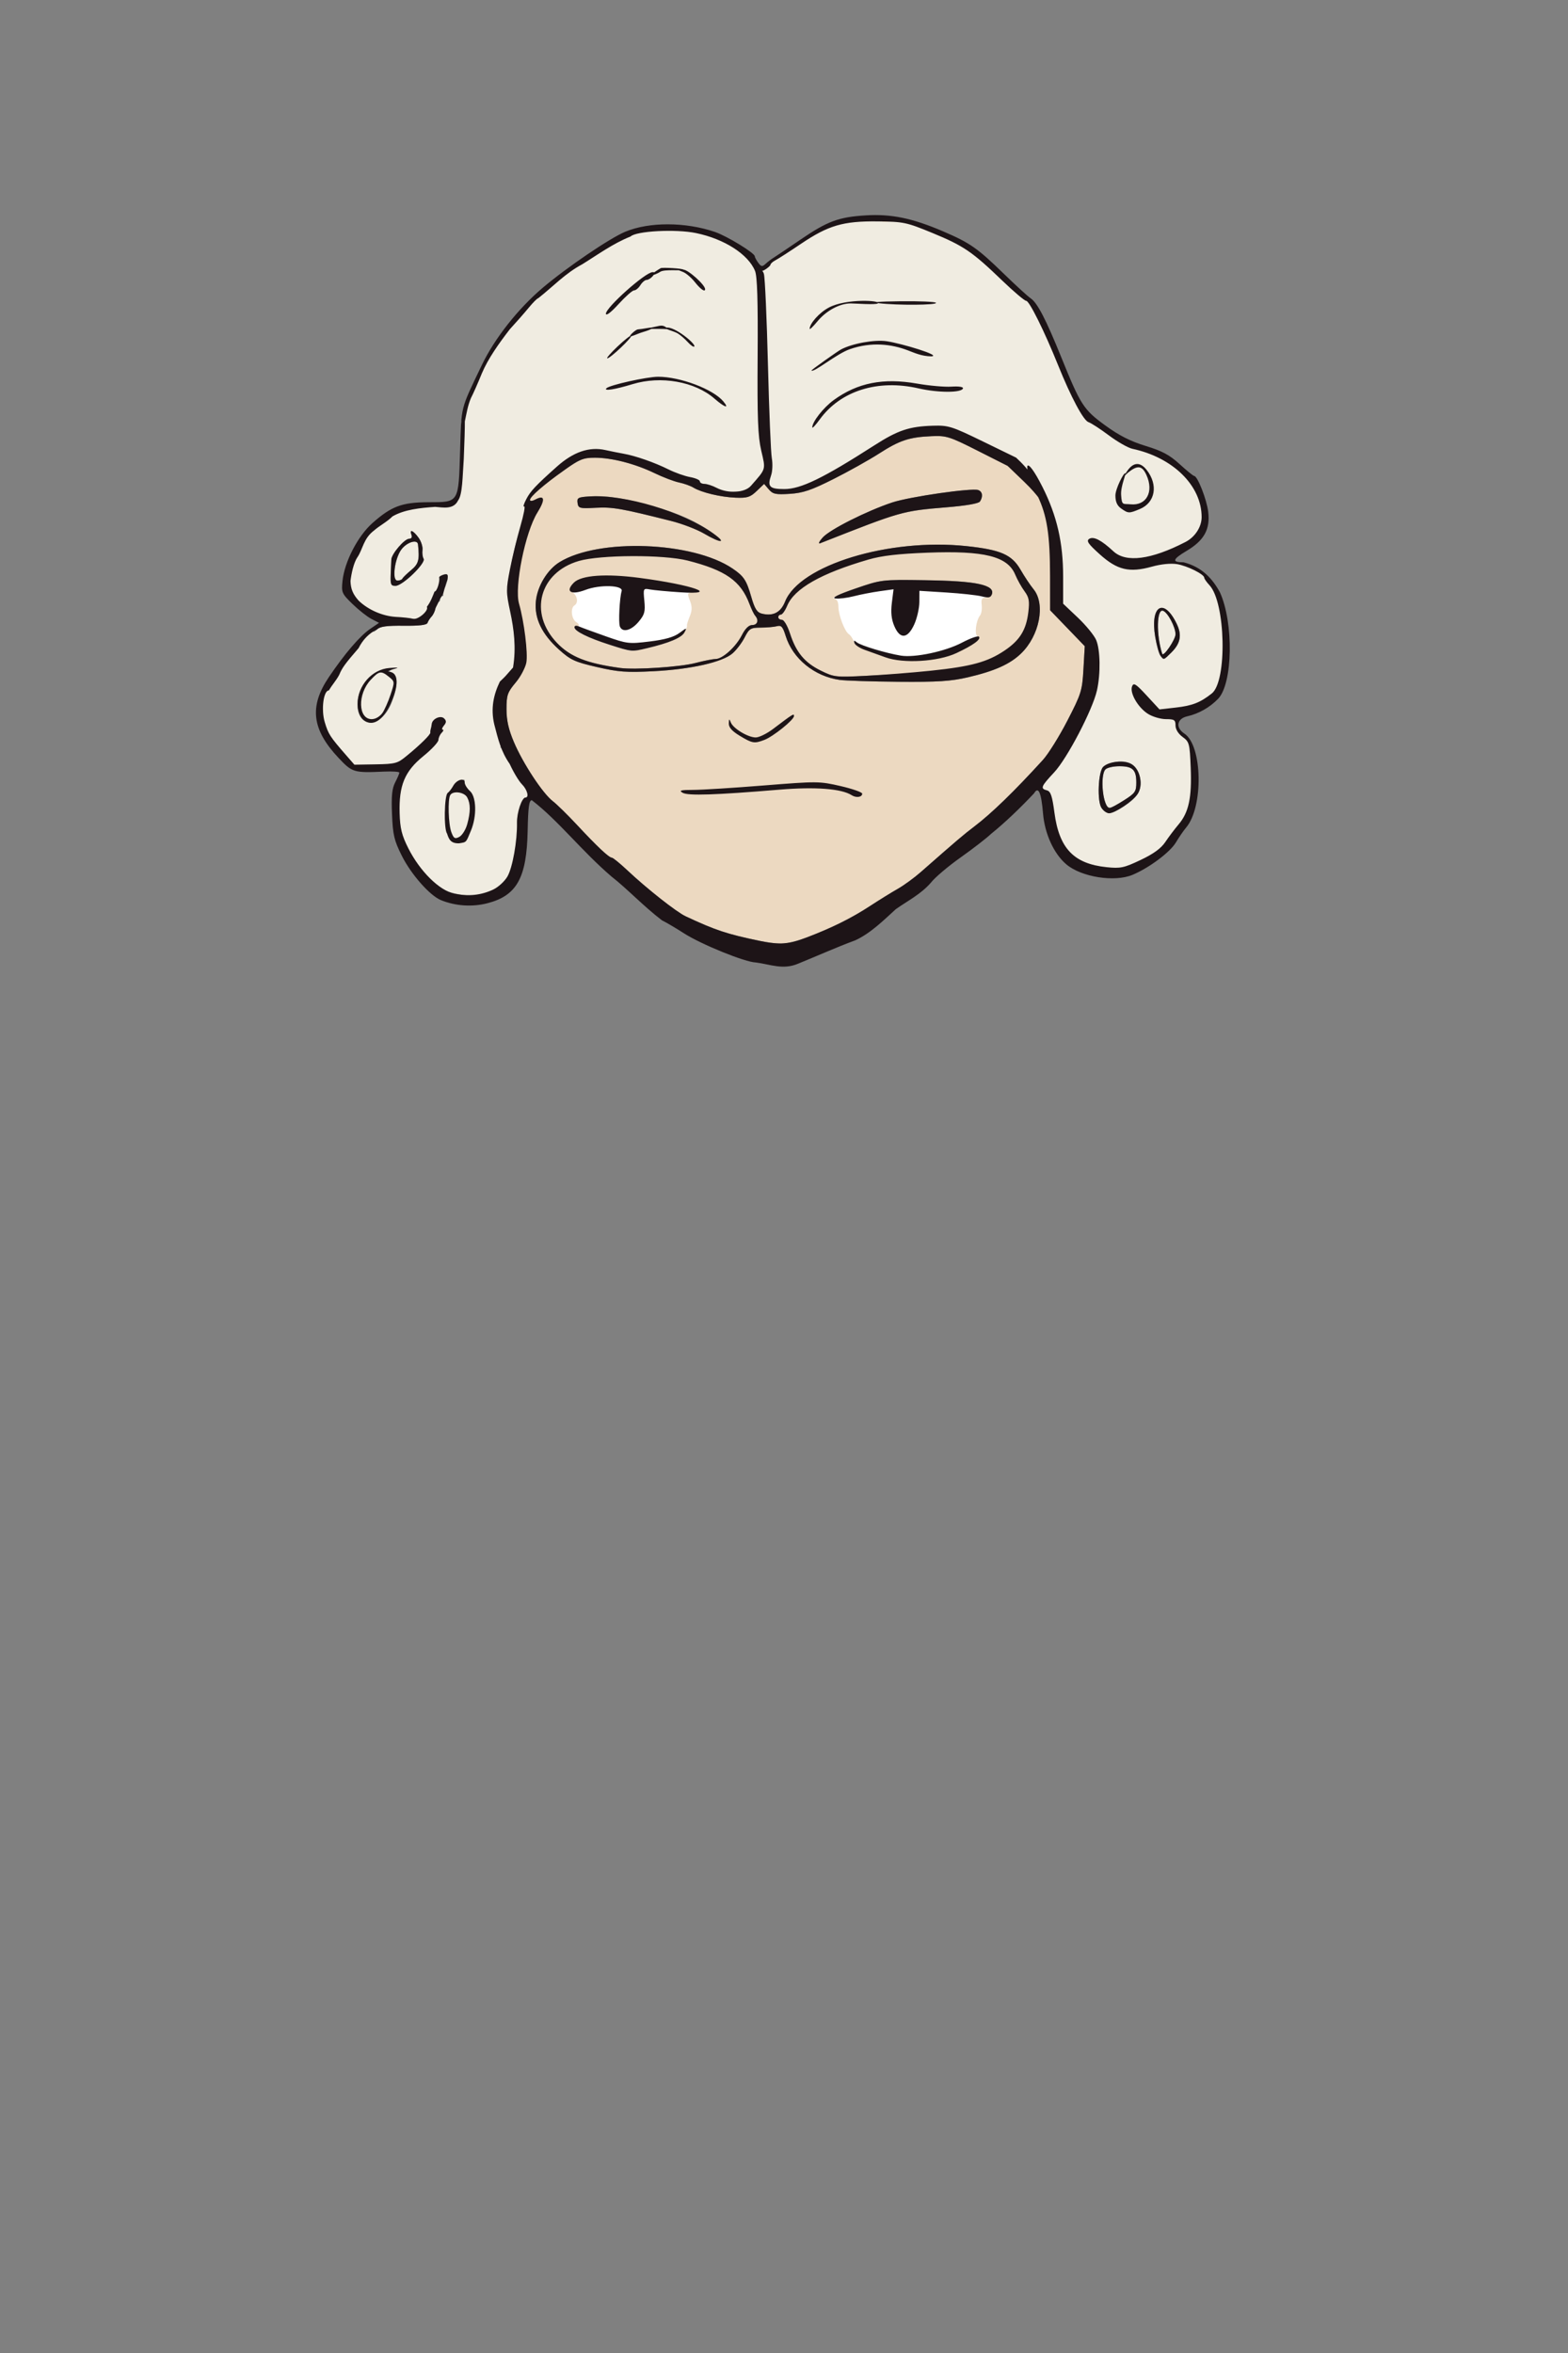 <?xml version="1.0" encoding="UTF-8" standalone="no"?>
<!-- Created with Inkscape (http://www.inkscape.org/) -->

<svg
   version="1.1"
   id="svg9"
   width="192"
   height="288"
   viewBox="0 0 192 288"
   xmlns="http://www.w3.org/2000/svg"
   xmlns:svg="http://www.w3.org/2000/svg">
  <rect x="0" y="0" width="192" height="288" fill="#808080" stroke="none"/>
  <defs
     id="defs13" />
  <g
     id="g15">
    <g
       id="g177"
       transform="translate(3.781,4.183)">
      <path
         id="whites"
         style="fill:#ffffff;stroke:#1bff54;stroke-opacity:0"
         d="m 101.631,73.238 c 0.07,1.531 1.319,3.114 1.703,4.489 0.871,1.104 2.178,1.837 3.339,2.41 1.034,0.544 6.038,0.747 9.332,0.287 3.455,-1.891 4.784,-2.254 4.998,-3.184 0.147,-0.909 -0.01,-2.048 -2e-5,-2.897 0.082,-1.478 0.118,-1.902 -1.128,-2.609 -3.277,-0.092 -7.053,-0.459 -9.973,-0.398 -1.38,-0.3 -5.648,0.859 -8.27,1.902 z m -27.907,-2.477 c -1.375,0.157 -3.1,0.17 -4.025,1.061 -0.625,2.085 -1.015,4.049 0.73,5.595 1.874,0.688 4.185,1.953 6.059,2.167 2.155,0.432 4.574,-0.464 6.258,-1.128 1.777,-0.141 1.917,-3.266 2.233,-5.02 0.326,-1.187 -0.696,-1.366 -2.145,-1.924 -3.088,-0.086 -5.991,-0.612 -9.111,-0.752 z"
         transform="translate(-3.781,-4.183)" />
      <path
         style="fill:#f0ece1;stroke-width:0.32"
         d="m 50.642,104.754 c -2.662,-1.312 -5.678,-5.689 -5.89,-9.351 -0.187,-3.226 0.682,-5.587 2.924,-7.312 1.363,-1.049 1.713,-1.372 2.145,-2.578 0.709,-1.978 1.042,-1.583 0.293,-1.583 -0.561,0 -0.332,0.402 -0.94,2.185 -0.12,0.352 -1.68,1.057 -2.633,1.805 -1.716,1.346 -1.68,1.59 -4.253,1.652 l -2.698,0.065 -1.541,-1.684 c -2.93,-3.202 -3.281,-5.534 -1.137,-8.882 0.789,-1.232 1.976,-2.627 2.341,-3.199 0.6,-0.747 0.775,-1.17 0.834,-1.313 -0.093,-0.15 0.608,-0.559 1.043,-0.967 C 41.564,73.182 41.92,72.956 41.92,73.087 c 0,0.131 0.214,0.024 0.476,-0.237 0.354,-0.354 1.189,-0.468 3.26,-0.444 1.909,0.022 2.825,-0.089 2.912,-0.352 0.071,-0.212 0.295,-0.562 0.5,-0.779 C 49.273,71.057 49.489,70.592 49.549,70.24 c 0.06,-0.352 0.241,-0.688 0.402,-0.747 0.161,-0.059 0.211,-0.239 0.112,-0.4 C 49.964,68.932 50.059,68.8 50.274,68.8 c 0.216,0 0.297,-0.095 0.182,-0.211 -0.116,-0.116 -0.076,-0.372 0.088,-0.57 0.164,-0.198 0.366,-0.734 0.449,-1.192 0.125,-0.691 0.049,-0.806 -0.45,-0.676 -0.33,0.086 -0.108,0.5 -0.08,0.613 -0.438,1.195 -1.056,2.567 -1.446,3.576 0.28,0.453 -1.632,1.389 -2.234,1.213 -0.299,-0.088 -1.42,0.214 -2.3,0.173 -1.778,-0.121 -3.59,-1.18 -4.709,-2.191 -0.69,-0.779 -1.044,-1.757 -1.076,-2.731 0.075,-1.929 1.391,-5.359 3.117,-6.355 1.102,-0.455 2.257,-1.747 3.023,-2.268 1.469,-0.523 3.442,-0.686 4.789,-0.732 2.494,-0.178 1.755,0.299 2.521,-0.462 0.35,-1.516 0.454,-3.197 0.514,-4.991 0.086,-1.934 0.051,-4.004 0.038,-4.6 0.427,-0.953 0.656,-2.241 0.956,-3.056 0.259,-0.484 0.862,-1.657 1.339,-2.836 0.478,-1.179 1.263,-2.589 1.592,-2.943 0.329,-0.354 0.514,-0.674 0.568,-0.803 0.188,-0.452 0.362,-1.011 1.11,-1.822 0.748,-0.811 1.822,-1.936 2.349,-2.577 1.02,-1.108 2.341,-2.003 3.247,-2.862 0.997,-1.129 2.396,-1.662 3.44,-2.431 2.062,-1.516 3.735,-2.574 5.813,-3.674 0.961,-0.429 5.808,-0.873 8.294,-0.362 3.464,0.713 6.778,2.941 7.608,4.982 0.272,0.668 0.489,3.726 0.443,10.442 -0.053,7.714 0.092,9.781 0.513,11.584 0.4,1.714 0.309,2.42 0.01,2.694 -0.468,0.97 -0.069,0.243 -1.428,1.366 C 87.851,55.9 87.294,56 86.164,56 c -0.755,0 -1.842,0.174 -2.148,0.004 -0.854,-0.475 -3.217,-1.446 -4.111,-1.698 -0.44,-0.124 -2.171,-0.55 -3.579,-1.139 -3.32,-1.388 -6.11,-2.138 -7.736,-1.77 -3.065,0.694 -7.799,4.924 -7.799,7.218 0,0.373 -0.982,2.023 -1.409,3.727 -1.19,4.745 -0.872,5.899 -0.267,8.616 -0.006,2.254 1.036,5.058 0.487,6.812 -0.779,0.486 -1.336,1.573 -1.77,2.194 -0.672,0.961 -1.003,3.021 -0.527,4.484 0.228,0.668 0.543,2.054 0.527,2.395 -0.007,0.156 -0.475,0.372 -0.313,0.48 0.162,0.108 1.101,1.009 1.552,2.003 0.451,0.994 1.217,1.86 1.587,2.23 0.656,0.656 0.382,1.883 -0.101,1.883 -0.52,0 -0.391,1.992 -0.605,4.848 -0.285,3.809 -1.756,6.325 -3.471,6.925 -1.603,0.56 -4.617,0.144 -5.84,-0.459 z m 2.321,-6.069 C 54.298,97.836 54.879,93.652 53.76,92.64 c -0.352,-0.319 -0.64,-0.773 -0.64,-1.01 0,-0.781 -0.206,-0.335 -0.961,0.723 C 51.54,93.222 50.72,93.681 50.72,95.711 c 0,1.59 0.622,2.484 0.909,2.83 0.468,0.564 0.699,0.546 1.333,0.143 z m -1.71,-1.038 c -0.348,-0.915 -0.385,-3.836 -0.085,-4.616 0.292,-0.761 1.988,-0.755 2.571,0.135 0.353,0.539 0.32,1.605 0.178,2.326 -0.541,2.735 -2.044,3.785 -2.664,2.154 z M 44.196,81.76 C 44.961,79.732 44.977,78.448 44.24,78.165 43.766,77.983 43.803,77.915 44.48,77.727 45.173,77.534 44.992,77.84 43.975,77.812 41.947,77.757 40,79.709 40,82.003 40,85.125 42.991,84.951 44.196,81.76 Z m -3.506,1.891 c -0.827,-1.009 -0.396,-3.47 0.715,-4.686 0.85,-0.93 1.591,-1.239 2.327,-0.903 0.959,0.437 0.972,1.795 0.244,3.538 -0.862,2.062 -2.55,2.949 -3.286,2.051 z m 6.137,-17.602 c 0.878,-0.865 1.398,-1.623 1.263,-1.84 -0.126,-0.203 -0.188,-0.689 -0.138,-1.08 0.051,-0.391 -0.17,-1.071 -0.49,-1.51 -0.646,-0.887 -1.143,-1.083 -0.857,-0.339 0.112,0.292 6.4e-4,0.48 -0.284,0.48 -0.567,0 -2.152,1.846 -2.182,2.542 -0.145,3.33 -0.163,3.219 0.529,3.219 0.367,-1.34e-4 1.339,-0.662 2.16,-1.471 z m -2.264,-0.645 c 0.092,-0.812 0.449,-1.856 0.794,-2.32 0.682,-0.917 1.975,-1.312 2.047,-0.626 0.2,1.905 0.073,2.377 -0.844,3.142 -0.528,0.44 -1.008,0.908 -1.067,1.04 -0.059,0.132 -0.329,0.24 -0.602,0.24 -0.399,0 -0.463,-0.286 -0.329,-1.477 z m 85.205,36.66 c -2.693,-0.724 -4.452,-3.238 -4.847,-7.05 -0.183,-1.768 0.029,-1.637 -0.451,-1.763 -0.861,-0.225 -1.267,-1.498 0.358,-3.236 1.642,-1.756 4.833,-7.323 5.414,-9.854 0.428,-1.863 0.439,-4.377 -0.015,-5.794 -0.175,-0.547 -1.036,-1.503 -2.166,-2.423 l -2.411,-1.96 0.285,-3.532 c 0.005,-4.177 -0.531,-6.977 -2.194,-10.382 -1.536,-3.144 -1.306,-3.489 -1.587,-2.279 -1.047,-0.605 -3.455,-2.555 -4.72,-3.208 -4.099,-2.089 -5.493,-2.34 -8.11,-2.012 -2.785,0.35 -2.786,0.287 -5.874,2.258 -6.256,3.994 -9.179,5.286 -11.184,5.288 -1.826,0.002 -2.48,-0.819 -1.999,-2.218 0.168,-0.488 0.051,-1.331 -0.07,-1.986 C 90.078,51.256 89.959,46.112 89.818,40.48 89.678,34.848 89.675,29.938 89.544,29.454 89.356,28.759 89.634,28.48 90.043,28.48 c 0.285,0 0.33,-0.235 0.33,-0.369 0,-0.134 0.215,-0.418 0.554,-0.591 0.339,-0.174 1.678,-1.019 2.937,-1.877 3.252,-2.218 5.668,-2.968 9.679,-2.925 3.147,0.034 3.636,-0.147 7.288,1.424 3.676,1.581 7.76,4.488 8.55,5.964 0.169,0.315 1.311,1.211 2.122,1.794 1.633,1.173 2.307,2.972 4.633,8.741 2.211,5.485 2.355,5.656 4.46,7.177 2.356,1.703 3.924,2.74 6.329,3.396 5.446,1.486 8.682,8.765 4.933,10.954 -3.748,2.188 -7.918,3.125 -9.468,1.684 -1.463,-1.36 -1.983,-2.165 -2.511,-1.829 -0.386,0.246 0.078,0.325 1.502,1.606 2.15,1.935 2.873,1.909 5.638,1.14 1.124,-0.313 2.533,-0.244 3.294,-0.121 1.252,0.203 3.68,1.462 3.68,1.884 0,0.125 0.413,0.538 0.766,0.916 1.363,1.463 1.81,7.105 1.116,11.329 -0.376,2.288 -2.224,4.153 -5.582,4.114 l -2.094,-0.024 -1.788,-1.698 c -1.421,-1.349 -1.008,-1.579 -1.196,-1.091 -0.311,0.812 0.588,2.058 1.815,2.817 0.563,0.348 1.484,0.632 2.123,0.632 1.016,0 1.35,0.535 1.35,1.211 0,0.472 0.181,0.707 0.711,1.092 0.823,0.6 1.218,1.073 1.338,4.068 0.147,3.65 -0.365,5.792 -1.61,7.263 -0.482,0.57 -1.214,1.227 -1.626,1.843 -0.514,0.768 -1.44,1.603 -2.947,2.316 -2.386,1.129 -4.127,1.407 -6.601,0.742 z m 3.99,-7.502 c 1.77,-1.118 2.332,-2.074 2.062,-3.513 -0.285,-1.518 -1.346,-2.236 -2.924,-1.98 -0.644,0.105 -1.362,0.38 -1.594,0.613 -0.616,0.616 -0.757,4.233 -0.196,5.035 0.591,0.843 1.121,0.812 2.653,-0.155 z m -2.246,-0.662 c -0.433,-1.139 -0.391,-3.453 0.072,-3.915 0.211,-0.211 0.974,-0.384 1.696,-0.384 1.631,0 2.08,0.43 2.08,1.991 0,1.108 -0.141,1.312 -1.503,2.176 -1.828,1.16 -1.952,1.166 -2.345,0.132 z m 8.15,-18.23 c 1.104,-1.104 1.298,-2.114 0.663,-3.453 -1.575,-3.319 -3.302,-2.309 -2.651,1.55 0.279,1.653 0.697,2.714 1.07,2.714 0.058,0 0.471,-0.365 0.918,-0.811 z M 138.529,75.84 c -0.748,-2.35 -0.679,-5.571 0.114,-5.264 0.581,0.225 1.517,1.997 1.517,2.872 0,0.651 -1.489,2.836 -1.631,2.392 z M 136.421,57.317 c 0.66,-0.66 0.886,-0.908 0.886,-1.66 -0.002,-1.406 -0.83,-2.82 -1.696,-2.82 -1.463,0 -2.98,2.761 -2.449,4.257 0.596,1.678 1.79,1.691 3.259,0.222 z m -2.992,-0.018 c -0.427,-1.244 -0.364,-2.348 0.659,-3.525 1.067,-1.134 2.019,-1.11 2.652,0.114 0.88,1.701 -0.151,3.988 -1.904,3.988 -0.693,0 -1.545,-0.219 -1.408,-0.577 z"
         id="hair1" />
      <path
         style="fill:#ecd9c1;stroke-width:0.32"
         d="m 89.28,110.985 c -4.048,-0.839 -5.458,-1.306 -9.12,-3.022 -1.122,-0.526 -4.726,-3.369 -7.101,-5.601 -0.913,-0.859 -1.777,-1.564 -1.92,-1.566 C 70.782,100.788 69.341,99.434 66.88,96.792 65.736,95.565 64.396,94.251 63.902,93.872 62.678,92.936 60.261,89.264 59.152,86.659 58.491,85.105 58.24,83.99 58.24,82.608 c 0,-1.707 0.116,-2.046 1.109,-3.234 1.485,-1.778 1.43,-2.981 0.725,-6.692 -0.717,-3.778 -0.812,-6.223 -0.091,-9.354 0.696,-3.02 0.957,-4.273 1.383,-4.273 0.201,-0.24 0.619,-0.877 0.66,-1.172 0.427,-0.6 0.505,-0.657 0.27,-0.802 -0.092,-0.347 -0.822,1.054 -1.402,0.194 -0.274,-0.828 2.624,-2.617 4.013,-3.617 2.275,-1.638 2.685,-1.818 4.143,-1.818 2.081,0 4.934,0.736 7.311,1.886 1.034,0.5 2.383,1.014 2.999,1.143 0.616,0.128 1.408,0.41 1.76,0.626 0.98,0.601 3.337,1.165 5.179,1.238 1.421,0.057 1.79,-0.06 2.573,-0.809 l 0.914,-0.875 0.575,0.671 c 0.496,0.579 0.848,0.654 2.568,0.544 1.619,-0.103 2.622,-0.442 5.333,-1.804 1.837,-0.923 4.347,-2.325 5.579,-3.116 2.548,-1.636 3.699,-2.018 6.454,-2.139 1.812,-0.08 2.197,0.042 5.623,1.772 l 3.678,1.858 1.906,1.407 c 3.364,2.229 1.976,2.088 2.734,3.384 0.191,1.392 1.145,1.785 0.891,7.364 l -0.254,5.57 2.087,2.174 2.087,2.174 -0.16,2.807 c -0.151,2.643 -0.265,3.01 -1.965,6.306 -0.993,1.925 -2.345,4.091 -3.004,4.814 -3.509,3.849 -6.296,6.552 -8.398,8.146 -1.316,0.998 -2.119,1.681 -6.557,5.58 -0.801,0.704 -2.066,1.625 -2.81,2.047 -0.744,0.422 -2.289,1.378 -3.433,2.125 -3.594,2.348 -9.074,4.654 -10.905,4.59 C 91.213,111.3 90.072,111.149 89.28,110.985 Z m 25.44,-32.262 c 3.272,-0.76 5.164,-1.604 6.519,-2.909 2.269,-2.185 3.027,-6.052 1.541,-7.869 -0.407,-0.498 -1.123,-1.571 -1.591,-2.386 -1.066,-1.855 -2.433,-2.453 -6.627,-2.898 -9.496,-1.009 -20.425,2.332 -22.208,6.788 -0.536,1.34 -1.472,1.823 -2.86,1.475 C 88.913,70.776 88.632,70.329 88.216,68.888 87.621,66.823 87.306,66.345 85.92,65.405 81.036,62.094 69.528,61.668 64.733,64.622 c -1.497,0.922 -2.721,2.951 -2.899,4.805 -0.199,2.072 0.734,4.009 2.844,5.906 1.408,1.266 1.932,1.507 4.641,2.132 2.624,0.606 3.602,0.678 6.948,0.507 4.542,-0.231 8.398,-1.102 9.644,-2.178 C 86.39,75.379 87.059,74.5 87.398,73.84 c 0.563,-1.099 0.729,-1.2 1.969,-1.204 0.744,-0.003 1.641,-0.081 1.993,-0.176 0.527,-0.141 0.714,0.068 1.06,1.184 0.867,2.795 3.521,4.958 6.62,5.392 0.704,0.099 3.944,0.202 7.2,0.23 4.771,0.041 6.417,-0.065 8.48,-0.544 z M 96.716,77.899 C 94.738,76.922 93.703,75.674 92.952,73.36 92.642,72.405 92.215,71.68 91.963,71.68 91.719,71.68 91.52,71.536 91.52,71.36 c 0,-0.176 0.142,-0.32 0.316,-0.32 0.174,0 0.515,-0.477 0.759,-1.06 0.888,-2.125 3.756,-4.471 9.567,-6.161 1.62,-0.471 3.842,-0.66 7.452,-0.798 6.959,-0.266 10.466,0.886 11.4,3.124 0.262,0.628 0.732,1.369 1.097,1.864 0.549,0.743 0.896,1.361 0.734,2.725 -0.107,0.907 -0.546,2.28 -0.868,2.835 -0.746,1.29 -3.55,3.119 -5.665,3.758 -1.876,0.567 -8.409,0.923 -14.074,1.21 -3.686,0.186 -3.908,0.161 -5.524,-0.637 z m 16.407,-2.346 c 2.102,-0.984 3.357,-1.606 2.809,-1.835 -0.423,-0.177 -0.223,-1.916 0.298,-2.58 0.165,-0.211 0.253,-0.787 0.195,-1.28 -0.083,-0.707 0.025,-0.897 0.509,-0.898 0.755,-0.002 1.064,-0.77 0.465,-1.156 -1.023,-0.66 -2.983,-0.899 -7.959,-0.97 -5.264,-0.076 -5.29,-0.073 -8.48,1.019 -1.76,0.602 -2.948,1.145 -2.64,1.205 0.374,0.073 0.56,0.408 0.56,1.007 0,1.025 0.781,3.067 1.295,3.385 0.19,0.117 0.466,0.531 0.614,0.92 0.175,0.46 0.789,0.762 1.695,1.036 0.765,0.231 1.804,0.518 2.42,0.763 1.791,0.713 6.091,0.381 8.221,-0.616 z M 72.16,77.575 c -4.105,-0.566 -6.107,-1.36 -7.744,-3.067 -3.49,-3.641 -2.6,-9.022 2.241,-10.43 2.628,-0.764 10.787,-0.837 13.713,-0.093 4.648,1.182 6.56,2.937 7.63,5.775 0.232,0.616 0.543,1.257 0.691,1.424 0.477,0.54 0.286,1.136 -0.365,1.136 -0.413,0 -0.853,0.431 -1.266,1.24 C 86.323,75.005 84.692,76.48 83.831,76.48 c -0.33,0 -1.435,0.219 -2.455,0.486 -1.866,0.488 -7.428,0.856 -9.216,0.61 z m 3.275,-2.414 c 2.772,-0.653 4.247,-1.288 4.622,-1.989 0.204,-0.381 0.331,-0.734 0.283,-0.786 -0.048,-0.052 0.097,-0.537 0.321,-1.08 0.306,-0.739 0.321,-1.217 0.061,-1.906 -0.337,-0.892 -0.45,-1.07 0.527,-1.159 0.345,-0.031 0.493,-0.028 0.288,-0.082 -1.204,-0.317 -8.935,-1.812 -12.162,-1.604 -1.709,0.11 -2.008,0.12 -2.57,0.691 -0.671,0.68 -1.012,0.656 -0.486,1.048 0.615,0.458 0.742,1.316 0.24,1.626 -0.524,0.324 -0.363,1.703 0.24,2.054 0.311,0.181 0.405,0.48 0.183,0.485 -0.741,0.018 -0.43,0.48 0.617,1.024 1.051,0.545 5.186,1.947 5.915,2.005 0.217,0.017 1.081,-0.13 1.92,-0.327 z M 101.12,60.56 c 5.105,-1.996 6.181,-2.256 10.934,-2.645 2.455,-0.201 4.005,-0.468 4.164,-0.718 0.393,-0.619 0.308,-1.201 -0.204,-1.397 -0.758,-0.291 -8.444,0.816 -10.551,1.519 -3.137,1.047 -7.639,3.315 -8.502,4.285 -0.44,0.494 -0.584,0.813 -0.32,0.709 0.264,-0.104 2.28,-0.893 4.48,-1.753 z m -17.518,0.582 c -2.123,-1.538 -4.41,-2.56 -7.697,-3.44 -3.713,-0.994 -5.466,-1.256 -7.525,-1.124 -1.378,0.088 -1.529,0.172 -1.44,0.8 0.093,0.655 0.241,0.694 2.239,0.59 2.067,-0.108 3.13,0.079 9.245,1.62 1.333,0.336 3.133,1.027 4,1.535 2.057,1.206 2.834,1.219 1.178,0.019 z m -48.057,21.551 c 0.015,-0.373 0.091,-0.449 0.193,-0.193 0.092,0.231 0.081,0.507 -0.025,0.613 -0.106,0.106 -0.182,-0.083 -0.168,-0.42 z M 104.24,22.828 c 0.22,-0.089 0.58,-0.089 0.8,0 0.22,0.089 0.04,0.161 -0.4,0.161 -0.44,0 -0.62,-0.073 -0.4,-0.161 z"
         id="skin" />
      <path
         style="display:inline;fill:#1d1417;stroke-width:0.32"
         d="m 88.777,113.622 c -1.322,-0.03 -6.708,-2.217 -8.828,-3.584 -0.94,-0.606 -2.14,-1.313 -2.666,-1.57 -2.248,-1.707 -4.272,-3.877 -6.192,-5.369 -3.66,-3.136 -6.472,-6.815 -9.749,-9.339 -0.34,0 -0.454,0.83 -0.512,3.752 -0.115,5.742 -1.321,7.919 -4.907,8.853 -1.87,0.487 -3.911,0.354 -5.701,-0.37 -1.363,-0.552 -3.661,-3.153 -4.802,-5.437 -0.938,-1.876 -1.094,-2.538 -1.199,-5.077 -0.092,-2.228 -1.44e-4,-3.152 0.389,-3.904 C 44.891,91.035 45.12,90.498 45.12,90.384 c 0,-0.114 -0.828,-0.172 -1.84,-0.127 -3.761,0.166 -3.92,0.118 -5.628,-1.697 -3.246,-3.452 -3.584,-6.281 -1.174,-9.85 1.949,-2.887 3.812,-5.061 5.077,-5.924 L 42.631,72.053 41.7,71.572 c -0.512,-0.265 -1.553,-1.085 -2.313,-1.822 -1.312,-1.274 -1.374,-1.415 -1.229,-2.825 0.239,-2.33 1.873,-5.494 3.655,-7.076 2.325,-2.065 3.631,-2.553 6.857,-2.561 3.78,-0.01 3.694,0.131 3.888,-6.297 0.169,-5.593 6.4e-4,-4.932 2.67,-10.51 1.545,-3.228 4.433,-6.89 7.443,-9.437 2.994,-2.533 8.242,-6.093 10.129,-6.871 2.931,-1.209 7.339,-1.198 10.947,0.027 1.477,0.501 4.893,2.585 4.893,2.985 0,0.117 0.19,0.473 0.422,0.79 0.358,0.49 0.493,0.511 0.894,0.141 0.26,-0.24 0.705,-0.579 0.991,-0.755 0.286,-0.176 1.753,-1.164 3.262,-2.196 3.322,-2.272 4.699,-2.784 8.032,-2.987 3.115,-0.19 5.687,0.341 9.437,1.947 3.326,1.424 4.219,2.048 7.502,5.242 1.419,1.381 2.884,2.718 3.255,2.972 0.816,0.558 1.869,2.589 3.742,7.22 2.358,5.83 2.722,6.394 5.365,8.319 1.711,1.246 3.102,1.953 4.961,2.52 2.024,0.617 2.925,1.1 4.16,2.228 0.867,0.792 1.669,1.443 1.781,1.447 0.413,0.014 1.529,2.856 1.716,4.37 0.265,2.15 -0.483,3.513 -2.632,4.793 -1.754,1.045 -1.85,1.405 -0.374,1.405 2.228,0.573 3.515,1.978 4.44,3.668 1.707,3.748 1.585,11.157 -0.215,13.036 -1.009,1.053 -2.388,1.836 -3.779,2.146 -1.28,0.285 -1.465,1.39 -0.354,2.117 2.222,1.456 2.355,8.986 0.203,11.513 -0.3,0.352 -0.862,1.169 -1.248,1.817 -0.715,1.196 -3.287,3.115 -5.307,3.958 -2.195,0.917 -6.245,0.279 -8.093,-1.276 -1.526,-1.284 -2.654,-3.738 -2.863,-6.228 -0.217,-2.589 -0.567,-3.38 -1.097,-2.478 -1.638,1.741 -3.542,3.579 -5.26,4.96 -0.517,0.502 -2.196,1.802 -3.731,2.889 -1.535,1.087 -3.167,2.47 -3.627,3.073 -1.234,1.422 -2.783,2.188 -4.303,3.252 -1.552,1.417 -3.113,2.962 -4.96,3.815 -2.36,0.874 -4.803,1.969 -7.021,2.869 -1.854,0.786 -3.409,0.072 -5.162,-0.148 z m 6.238,-3.071 c 3.221,-1.237 5.423,-2.329 7.705,-3.819 1.144,-0.747 2.689,-1.704 3.433,-2.125 0.744,-0.422 2.009,-1.343 2.81,-2.047 4.438,-3.899 5.241,-4.582 6.557,-5.58 2.102,-1.594 4.889,-4.297 8.398,-8.146 0.659,-0.723 2.011,-2.889 3.004,-4.814 1.7,-3.296 1.815,-3.663 1.965,-6.306 l 0.16,-2.807 -2.124,-2.2 -2.124,-2.2 -0.003,-4.134 c -0.003,-5.116 -0.369,-7.462 -1.546,-9.911 -2.014,-4.192 -1.439,-5.135 0.627,-1.027 1.767,3.514 2.522,6.795 2.522,10.958 v 3.314 l 1.802,1.706 c 0.991,0.938 1.999,2.169 2.24,2.735 0.513,1.204 0.56,4.12 0.1,6.17 -0.532,2.373 -3.641,8.323 -5.245,10.038 -1.618,1.73 -1.717,1.979 -0.88,2.199 0.457,0.12 0.648,0.687 0.917,2.725 0.578,4.379 2.371,6.257 6.373,6.675 1.716,0.179 2.124,0.093 4.178,-0.879 1.578,-0.747 2.505,-1.421 3.025,-2.198 0.412,-0.616 1.144,-1.586 1.626,-2.156 1.246,-1.471 1.632,-3.269 1.485,-6.919 -0.12,-2.995 -0.171,-3.187 -0.994,-3.787 -0.529,-0.386 -0.867,-0.933 -0.867,-1.405 0,-0.676 -0.147,-0.773 -1.162,-0.773 -0.639,0 -1.623,-0.285 -2.186,-0.632 -1.228,-0.759 -2.283,-2.568 -1.972,-3.38 0.187,-0.488 0.46,-0.317 1.79,1.122 l 1.569,1.698 2,-0.226 c 2.015,-0.228 3.001,-0.614 4.404,-1.725 1.902,-1.506 1.697,-11.124 -0.283,-13.249 -0.352,-0.378 -0.641,-0.79 -0.641,-0.916 0,-0.422 -2.084,-1.462 -3.336,-1.665 -0.761,-0.124 -1.951,-0.004 -3.075,0.308 -2.765,0.769 -4.239,0.419 -6.389,-1.515 -1.424,-1.281 -1.669,-1.641 -1.283,-1.888 0.529,-0.337 1.485,0.156 2.955,1.522 1.541,1.433 4.62,1.035 8.837,-1.142 1.164,-0.601 1.971,-1.845 1.971,-3.038 0,-3.848 -3.499,-7.3 -8.48,-8.365 -0.528,-0.113 -1.823,-0.851 -2.878,-1.64 -1.055,-0.789 -2.175,-1.516 -2.488,-1.616 -0.627,-0.199 -2.149,-3.048 -3.746,-7.013 -1.66,-4.12 -3.506,-7.84 -3.89,-7.84 -0.196,0 -1.526,-1.125 -2.957,-2.501 -3.655,-3.515 -4.709,-4.233 -8.521,-5.802 -3.19,-1.313 -3.53,-1.385 -6.72,-1.42 -4.216,-0.046 -6.03,0.485 -9.39,2.751 -1.38,0.931 -2.784,1.834 -3.12,2.008 -0.336,0.174 -0.61,0.426 -0.61,0.56 0,0.134 -0.764,0.744 -1.049,0.744 -0.409,0 0.064,-0.315 0.252,0.38 0.131,0.484 0.353,5.488 0.493,11.12 0.141,5.632 0.354,10.776 0.474,11.432 0.12,0.656 0.081,1.592 -0.087,2.08 -0.481,1.399 -0.202,1.688 1.624,1.687 2.014,-0.002 4.75,-1.329 10.975,-5.324 2.931,-1.881 4.307,-2.343 7.228,-2.43 1.889,-0.056 2.304,0.075 6.099,1.923 l 4.073,1.983 c 1.595,1.474 2.728,2.98 3.081,5.142 0,0.428 -0.157,-0.319 -2.091,-2.179 l -2.036,-1.959 -3.678,-1.858 c -3.427,-1.731 -3.811,-1.852 -5.623,-1.772 -2.755,0.121 -3.906,0.502 -6.454,2.139 -1.232,0.791 -3.743,2.193 -5.579,3.116 -2.711,1.362 -3.714,1.701 -5.333,1.804 -1.72,0.11 -2.072,0.035 -2.568,-0.544 l -0.575,-0.671 -0.914,0.875 c -0.783,0.75 -1.152,0.866 -2.573,0.809 C 84.457,56.661 82.1,56.097 81.12,55.496 80.768,55.28 79.976,54.998 79.36,54.869 78.744,54.741 77.394,54.226 76.361,53.726 73.985,52.577 71.131,51.84 69.055,51.84 c -1.407,0 -1.88,0.19 -3.693,1.484 C 62.8,55.152 61.12,56.61 61.12,57.004 c 0,0.168 0.282,0.147 0.647,-0.048 1.158,-0.62 1.257,-0.013 0.26,1.592 -1.499,2.411 -2.848,9.096 -2.253,11.159 0.623,2.159 1.109,6.074 0.895,7.213 -0.116,0.62 -0.71,1.724 -1.32,2.454 C 58.356,80.561 58.24,80.9 58.24,82.608 c 0,1.382 0.251,2.497 0.912,4.051 1.109,2.606 3.526,6.277 4.75,7.214 0.494,0.378 1.834,1.692 2.978,2.92 2.461,2.642 3.902,3.996 4.259,4.003 0.143,0.003 1.007,0.708 1.92,1.566 2.375,2.233 5.979,5.075 7.101,5.601 3.662,1.716 5.072,2.184 9.12,3.022 2.401,0.497 3.535,0.412 5.735,-0.433 z M 131.105,94.716 c -0.561,-0.801 -0.42,-4.418 0.196,-5.035 0.702,-0.702 2.666,-0.869 3.533,-0.3 1.025,0.672 1.388,2.551 0.697,3.607 -0.57,0.87 -2.791,2.372 -3.507,2.372 -0.258,0 -0.671,-0.29 -0.919,-0.644 z m 2.752,-0.949 c 1.362,-0.864 1.503,-1.068 1.503,-2.176 0,-1.561 -0.45,-1.991 -2.08,-1.991 -0.722,0 -1.485,0.173 -1.696,0.384 -0.72,0.72 -0.292,4.736 0.505,4.736 0.146,0 0.941,-0.429 1.768,-0.953 z m -33.355,-0.622 C 99.259,92.346 96.046,92.102 91.633,92.471 83.837,93.123 80.462,93.232 79.808,92.853 79.316,92.567 79.565,92.499 81.12,92.497 c 1.056,-0.002 4.944,-0.245 8.64,-0.542 6.518,-0.523 6.8,-0.521 9.379,0.073 1.462,0.337 2.658,0.756 2.657,0.932 -0.003,0.438 -0.737,0.543 -1.294,0.185 z M 86.8,85.875 c -0.948,-0.571 -1.353,-1.028 -1.338,-1.508 0.019,-0.594 0.053,-0.61 0.247,-0.121 0.294,0.744 2.107,1.833 3.051,1.833 0.409,0 1.363,-0.468 2.119,-1.04 C 93.368,83.157 93.44,83.113 93.44,83.46 c 0,0.463 -2.539,2.507 -3.631,2.922 C 88.581,86.848 88.35,86.81 86.8,85.875 Z M 99.04,79.036 C 95.941,78.601 93.287,76.439 92.42,73.644 92.074,72.528 91.887,72.319 91.36,72.46 c -0.352,0.094 -1.249,0.173 -1.993,0.176 -1.24,0.004 -1.405,0.105 -1.969,1.204 -0.338,0.66 -1.008,1.539 -1.488,1.954 -1.245,1.076 -5.101,1.947 -9.644,2.178 -3.346,0.17 -4.324,0.099 -6.948,-0.507 -2.709,-0.626 -3.233,-0.867 -4.641,-2.132 -2.11,-1.897 -3.043,-3.834 -2.844,-5.906 0.178,-1.854 1.402,-3.883 2.899,-4.805 4.795,-2.954 16.304,-2.528 21.187,0.783 1.386,0.94 1.701,1.417 2.296,3.482 0.416,1.441 0.697,1.889 1.278,2.035 1.388,0.348 2.323,-0.134 2.86,-1.475 1.783,-4.456 12.712,-7.796 22.208,-6.788 4.194,0.445 5.561,1.044 6.627,2.898 0.468,0.815 1.184,1.889 1.591,2.386 1.486,1.817 0.728,5.684 -1.541,7.869 -1.355,1.305 -3.248,2.149 -6.519,2.909 -2.063,0.479 -3.709,0.585 -8.48,0.544 -3.256,-0.028 -6.496,-0.132 -7.2,-0.23 z m 11.2,-1.13 c 4.909,-0.514 6.908,-1.062 8.996,-2.469 1.864,-1.256 2.643,-2.519 2.902,-4.704 0.162,-1.364 0.08,-1.805 -0.469,-2.548 -0.365,-0.494 -0.879,-1.413 -1.142,-2.041 -0.935,-2.237 -3.778,-2.947 -10.737,-2.681 -3.61,0.138 -5.61,0.371 -7.23,0.842 -5.811,1.69 -9.078,3.55 -9.965,5.674 C 92.351,70.563 92.009,71.04 91.836,71.04 91.662,71.04 91.52,71.184 91.52,71.36 c 0,0.176 0.199,0.32 0.443,0.32 0.252,0 0.678,0.725 0.989,1.68 0.751,2.314 1.787,3.562 3.764,4.539 1.616,0.798 1.838,0.824 5.524,0.637 2.112,-0.107 5.712,-0.39 8,-0.63 z m -5.6,-1.636 c -0.792,-0.289 -1.938,-0.701 -2.546,-0.916 -0.608,-0.216 -1.172,-0.59 -1.252,-0.833 -0.113,-0.342 -0.045,-0.359 0.306,-0.075 0.485,0.393 3.595,1.328 5.387,1.619 1.706,0.277 5.438,-0.516 7.471,-1.587 1.015,-0.535 1.951,-0.868 2.079,-0.739 0.315,0.315 -0.687,1.047 -2.767,2.02 -2.245,1.051 -6.507,1.302 -8.678,0.511 z m 1.074,-3.85 c -0.347,-0.831 -0.432,-1.668 -0.287,-2.829 l 0.206,-1.649 -1.697,0.237 c -0.933,0.13 -2.362,0.408 -3.176,0.616 -0.813,0.209 -1.821,0.331 -2.24,0.272 -0.514,-0.073 0.278,-0.465 2.439,-1.209 3.196,-1.1 3.207,-1.101 8.48,-1.026 6.397,0.092 8.676,0.578 8.225,1.754 -0.148,0.385 -0.417,0.433 -1.247,0.222 C 115.836,68.661 113.884,68.448 112.08,68.335 l -3.28,-0.205 -0.007,1.375 c -0.004,0.756 -0.285,1.987 -0.624,2.735 -0.81,1.785 -1.755,1.854 -2.454,0.18 z M 81.376,76.966 C 82.396,76.699 83.501,76.48 83.831,76.48 c 0.861,0 2.492,-1.475 3.229,-2.92 C 87.473,72.751 87.913,72.32 88.327,72.32 c 0.651,0 0.842,-0.596 0.365,-1.136 -0.148,-0.167 -0.459,-0.808 -0.691,-1.424 -1.07,-2.837 -2.938,-4.151 -7.586,-5.332 -2.925,-0.744 -10.686,-0.715 -13.314,0.049 -4.841,1.407 -6.174,6.39 -2.683,10.032 1.637,1.708 3.639,2.501 7.744,3.067 1.788,0.247 7.35,-0.121 9.216,-0.61 z M 70.88,74.739 c -2.686,-0.86 -4.32,-1.67 -4.32,-2.142 0,-0.209 0.221,-0.249 0.56,-0.101 0.308,0.135 1.784,0.676 3.28,1.204 2.613,0.921 2.824,0.946 5.384,0.632 1.876,-0.23 2.949,-0.538 3.627,-1.039 0.905,-0.669 0.942,-0.673 0.62,-0.07 -0.351,0.655 -1.873,1.297 -4.595,1.938 C 73.547,75.606 73.602,75.611 70.88,74.739 Z m 1.24,-2.249 C 71.935,72.009 72.086,69.02 72.339,68.16 c 0.213,-0.724 -2.663,-0.817 -4.427,-0.143 -1.779,0.679 -2.526,0.216 -1.426,-0.885 0.914,-0.914 3.908,-1.129 8.074,-0.579 6.485,0.856 9.956,2.086 4.96,1.758 -1.584,-0.104 -3.256,-0.26 -3.715,-0.346 -0.821,-0.154 -0.832,-0.132 -0.686,1.393 0.128,1.337 0.03,1.691 -0.714,2.575 -0.911,1.082 -1.984,1.343 -2.286,0.556 z M 138.318,76.08 c -0.176,-0.22 -0.466,-1.261 -0.643,-2.314 -0.651,-3.86 1.076,-4.869 2.651,-1.55 0.635,1.338 0.441,2.348 -0.663,3.453 -0.94,0.94 -0.924,0.935 -1.344,0.411 z M 140.16,73.448 c 0,-0.875 -0.936,-2.647 -1.517,-2.872 -0.793,-0.307 -0.862,2.914 -0.114,5.264 0.141,0.444 1.631,-1.741 1.631,-2.392 z M 96.96,61.605 c 0.864,-0.969 5.365,-3.238 8.502,-4.285 2.107,-0.703 9.793,-1.81 10.551,-1.519 0.512,0.196 0.597,0.778 0.204,1.397 -0.159,0.25 -1.708,0.517 -4.164,0.718 -5.32,0.435 -5.421,0.463 -15.414,4.398 -0.264,0.104 -0.12,-0.215 0.32,-0.709 z M 82.424,61.124 c -0.867,-0.508 -2.667,-1.199 -4,-1.535 -6.115,-1.542 -7.178,-1.728 -9.245,-1.62 -1.998,0.104 -2.146,0.065 -2.239,-0.59 -0.089,-0.628 0.062,-0.712 1.44,-0.8 4.32,-0.276 11.521,1.883 15.222,4.564 1.657,1.2 0.88,1.188 -1.178,-0.019 z M 133.511,58.062 c -0.501,-0.351 -0.711,-0.824 -0.711,-1.6 0,-0.811 1.017,-2.822 1.203,-2.709 0.135,0.082 -0.574,1.558 -0.503,2.647 0.086,1.341 0.222,1.052 1.17,1.143 1.939,0.186 2.863,-1.535 1.927,-3.59 -0.53,-1.164 -1.088,-1.232 -2.268,-0.277 l -0.595,0.557 0.486,-0.73 c 0.685,-1.03 1.537,-1.272 2.404,-0.17 1.44,1.831 1.066,3.996 -0.829,4.787 -1.322,0.552 -1.417,0.55 -2.284,-0.058 z M 95.681,48.128 c 0.003,-0.692 1.367,-2.428 2.628,-3.345 2.911,-2.116 6.071,-2.74 10.204,-2.014 1.478,0.259 3.371,0.427 4.207,0.371 0.913,-0.06 1.478,0.028 1.415,0.22 -0.18,0.546 -3.046,0.543 -5.445,-0.007 -4.99,-1.142 -9.556,0.297 -12.105,3.815 -0.497,0.686 -0.904,1.118 -0.903,0.96 z M 107.36,38.691 c -1.957,-0.744 -4.394,-1.068 -7.089,-0.131 -1.626,0.565 -4.394,2.891 -4.692,2.61 -0.058,-0.055 3.193,-2.353 3.621,-2.581 1.394,-0.74 4.116,-1.229 5.604,-1.006 1.828,0.274 6.832,1.779 5.443,1.852 -1.17,-0.02 -2.006,-0.41 -2.886,-0.745 z m -12,-2.629 c 0,-0.624 1.147,-1.968 2.365,-2.61 2.127,-1.12 6.464,-0.869 5.98,-0.499 -0.256,0.196 -2.836,-3.71e-4 -3.337,0.002 -1.346,0.007 -2.984,0.895 -4.059,2.2 C 95.787,35.788 95.36,36.196 95.36,36.062 Z m 8.48,-3.131 c -1.025,-0.122 -0.084,-0.208 2.621,-0.24 2.322,-0.028 4.288,0.058 4.369,0.19 0.176,0.285 -4.711,0.32 -6.99,0.05 z M 56.631,104.685 c 0.611,-0.289 1.387,-1.004 1.724,-1.589 0.628,-1.09 1.209,-4.364 1.167,-6.572 C 59.499,95.271 60.114,93.44 60.558,93.44 c 0.483,0 0.226,-0.976 -0.431,-1.633 -0.37,-0.37 -1.042,-1.486 -1.493,-2.48 -1.087,-1.565 -1.425,-3.051 -1.892,-4.847 -0.46,-1.964 -0.082,-3.641 0.683,-5.235 0.899,-0.86 0.424,-0.389 1.614,-1.725 0.407,-2.435 0.102,-4.726 -0.344,-6.819 -0.516,-2.389 -0.518,-2.736 -0.033,-5.205 0.286,-1.455 0.86,-3.821 1.276,-5.258 0.416,-1.437 0.624,-2.53 0.462,-2.43 -0.162,0.1 -0.045,-0.302 0.261,-0.893 0.507,-0.981 1.153,-1.669 3.747,-3.983 2.023,-1.805 3.968,-2.47 5.936,-2.03 0.646,0.145 1.645,0.345 2.22,0.446 1.462,0.256 3.816,1.078 5.515,1.926 0.792,0.395 1.98,0.817 2.64,0.937 0.66,0.12 1.2,0.356 1.2,0.524 0,0.168 0.252,0.306 0.56,0.307 0.308,9.6e-4 0.972,0.217 1.477,0.48 1.416,0.738 3.455,0.622 4.212,-0.241 1.883,-2.145 1.819,-1.928 1.265,-4.305 C 89.022,49.21 88.939,47.021 88.991,39.36 89.037,32.644 88.945,29.649 88.673,28.981 87.843,26.94 84.904,25.056 81.44,24.343 78.954,23.831 74.106,24.088 73.427,24.767 71.289,25.607 69.313,27.057 67.52,28.16 c -2.126,1.138 -3.552,2.713 -5.398,4.16 -0.113,0 -0.637,0.524 -1.164,1.165 -0.527,0.641 -1.57,1.828 -2.318,2.639 -1.33,1.726 -2.672,3.608 -3.426,5.412 -0.478,1.179 -1.08,2.54 -1.339,3.024 -0.391,0.941 -0.528,1.86 -0.737,2.837 0.013,0.596 -0.046,2.666 -0.131,4.6 -0.156,2.126 -0.14,4.353 -0.702,5.085 -0.552,1.126 -1.814,0.851 -2.803,0.775 -1.855,0.131 -3.766,0.323 -5.219,1.163 -0.677,0.678 -1.596,1.137 -2.28,1.743 C 40.73,61.725 40.665,62.986 40,64 c -0.484,0.686 -0.763,2.068 -0.863,2.93 0.031,0.974 0.292,1.608 0.982,2.387 1.2,1.168 2.973,1.9 4.521,2.003 0.88,0.041 1.845,0.146 2.144,0.234 0.602,0.176 1.983,-1.01 1.703,-1.463 0.476,-0.618 0.693,-1.261 0.941,-1.868 0.304,0 0.676,-1.281 0.568,-1.708 -0.029,-0.113 0.218,-0.276 0.549,-0.363 0.498,-0.13 0.575,-0.015 0.45,0.676 -0.244,0.549 -0.407,1.322 -0.537,1.762 -0.406,0.504 -0.619,1.139 -0.907,1.651 -0.06,0.352 -0.276,0.817 -0.481,1.034 -0.204,0.217 -0.429,0.567 -0.5,0.779 -0.088,0.264 -1.003,0.375 -2.912,0.352 -2.072,-0.024 -2.906,0.089 -3.26,0.444 -1.004,0.478 -1.754,1.272 -2.271,2.297 -1.653,1.911 -2.017,2.411 -2.369,3.262 -0.383,0.73 -0.858,1.202 -1.264,1.911 -0.665,0 -0.972,2.352 -0.509,3.89 0.441,1.466 0.65,1.789 2.624,4.049 l 1.007,1.154 2.603,-0.043 c 2.404,-0.04 2.694,-0.118 3.793,-1.026 1.692,-1.399 2.93,-2.62 2.9,-2.859 -0.014,-0.113 0.009,-0.313 0.052,-0.445 0.043,-0.132 0.096,-0.404 0.118,-0.605 0.071,-0.648 1.096,-1.107 1.522,-0.681 0.292,0.292 0.285,0.492 -0.03,0.873 -0.225,0.271 -0.291,0.494 -0.146,0.494 0.145,0 0.09,0.173 -0.121,0.384 -0.211,0.211 -0.392,0.607 -0.402,0.88 -0.01,0.273 -0.839,1.163 -1.843,1.977 -2.291,1.859 -3.007,3.583 -2.908,6.993 0.054,1.863 0.26,2.695 1.058,4.279 1.423,2.824 3.806,5.179 5.631,5.562 1.732,0.363 3.293,0.197 4.791,-0.51 z M 50.96,97.84 C 50.551,97.326 50.618,93.169 51.04,92.868 51.216,92.743 51.519,92.352 51.714,92 52.136,91.237 53.12,90.962 53.12,91.607 c 0,0.25 0.288,0.715 0.64,1.033 0.804,0.728 0.865,3.059 0.126,4.841 -0.625,1.507 -0.525,1.4 -1.447,1.555 -1.03,0.032 -1.254,-0.489 -1.48,-1.196 z m 2.464,-1.124 c 0.422,-1.52 0.423,-2.514 0.004,-3.297 -0.351,-0.655 -1.728,-0.85 -2.073,-0.293 -0.325,0.525 -0.232,3.594 0.138,4.566 0.289,0.761 0.433,0.843 0.969,0.556 0.346,-0.185 0.779,-0.875 0.961,-1.533 z M 41.28,84.235 C 40.487,83.99 40,83.141 40,82.003 c 0,-2.267 1.764,-4.267 3.903,-4.425 1.195,-0.088 1.25,-0.067 0.417,0.162 -0.528,0.145 -0.723,0.281 -0.434,0.302 1.146,0.083 1.194,1.727 0.116,4.006 -0.79,1.67 -1.791,2.474 -2.721,2.187 z m 1.738,-1.1 c 0.272,-0.388 0.732,-1.422 1.023,-2.297 0.521,-1.569 0.519,-1.599 -0.192,-2.174 -0.966,-0.782 -1.203,-0.743 -2.244,0.372 C 39.981,80.773 40.063,83.84 41.734,83.84 c 0.451,0 1.001,-0.302 1.284,-0.706 z m 1.04,-16.974 c 0.032,-0.748 0.068,-1.584 0.08,-1.859 0.03,-0.695 1.616,-2.542 2.182,-2.542 0.284,0 0.396,-0.188 0.284,-0.48 -0.286,-0.744 0.212,-0.548 0.857,0.339 0.32,0.439 0.54,1.119 0.49,1.51 -0.051,0.391 0.012,0.877 0.138,1.08 0.316,0.507 -2.582,3.311 -3.422,3.311 -0.581,2.11e-4 -0.66,-0.176 -0.609,-1.36 z M 45.493,66.64 C 45.552,66.508 46.032,66.04 46.56,65.6 c 0.918,-0.765 1.045,-1.237 0.844,-3.142 -0.072,-0.687 -1.365,-0.291 -2.047,0.626 C 44.521,64.208 44.193,66.88 44.892,66.88 c 0.272,0 0.543,-0.108 0.602,-0.24 z M 83.701,44.603 c -2.41,-2.092 -6.557,-2.821 -10.037,-1.764 -2.17,0.659 -3.566,0.877 -3.186,0.497 0.39,-0.39 4.951,-1.405 6.322,-1.406 2.709,-0.003 6.749,1.524 7.991,3.02 0.784,0.945 0.174,0.751 -1.09,-0.346 z M 71.833,38.23 c 0.844,-0.797 1.594,-1.391 1.666,-1.318 0.177,0.177 -2.542,2.76 -2.91,2.764 -0.16,0.002 0.4,-0.649 1.244,-1.446 z m 8.591,-0.553 C 80.068,37.283 79.509,36.804 79.182,36.613 c -0.519,-0.302 -1.844,-0.581 -1.387,-0.687 0.974,-0.227 3.712,2.033 3.438,2.308 -0.089,0.089 -0.452,-0.162 -0.808,-0.557 z m -7.056,-0.734 c 0,-0.164 0.731,-0.795 0.951,-0.808 0.22,-0.013 0.751,-0.088 1.181,-0.167 1.056,-0.194 0.667,0.142 -0.577,0.499 -0.612,0.175 -1.555,0.658 -1.555,0.477 z m 3.406,-1.207 c 0.228,-0.05 0.531,-0.139 0.875,0.061 0.518,0.303 0.484,0.338 -0.284,0.284 -0.509,-0.036 -2.469,0.063 -1.71,-0.102 z m -6.36,-1.522 c -0.022,-0.751 4.817,-5.065 5.705,-5.085 0.354,-0.008 0.362,0.083 0.041,0.47 -0.219,0.264 -0.562,0.48 -0.762,0.48 -0.2,0 -0.544,0.288 -0.764,0.64 -0.22,0.352 -0.567,0.64 -0.772,0.64 -0.205,0 -1.061,0.756 -1.903,1.68 -0.926,1.016 -1.537,1.481 -1.545,1.176 z m 10.898,-3.861 c -0.422,-0.534 -1.07,-1.092 -1.44,-1.242 L 79.2,28.841 79.887,28.82 C 80.461,28.803 82.56,30.681 82.56,31.211 c 0,0.399 -0.557,0.017 -1.247,-0.857 z m -5.242,-0.921 c 0,-0.176 0.874,-0.685 1.05,-0.793 0.176,-0.109 2.817,0.027 2.817,0.203 0,0.176 -2.382,-0.126 -2.898,0.258 -0.166,0.124 -0.969,0.508 -0.969,0.332 z"
         id="outline" />
    </g>
  </g>
</svg>
